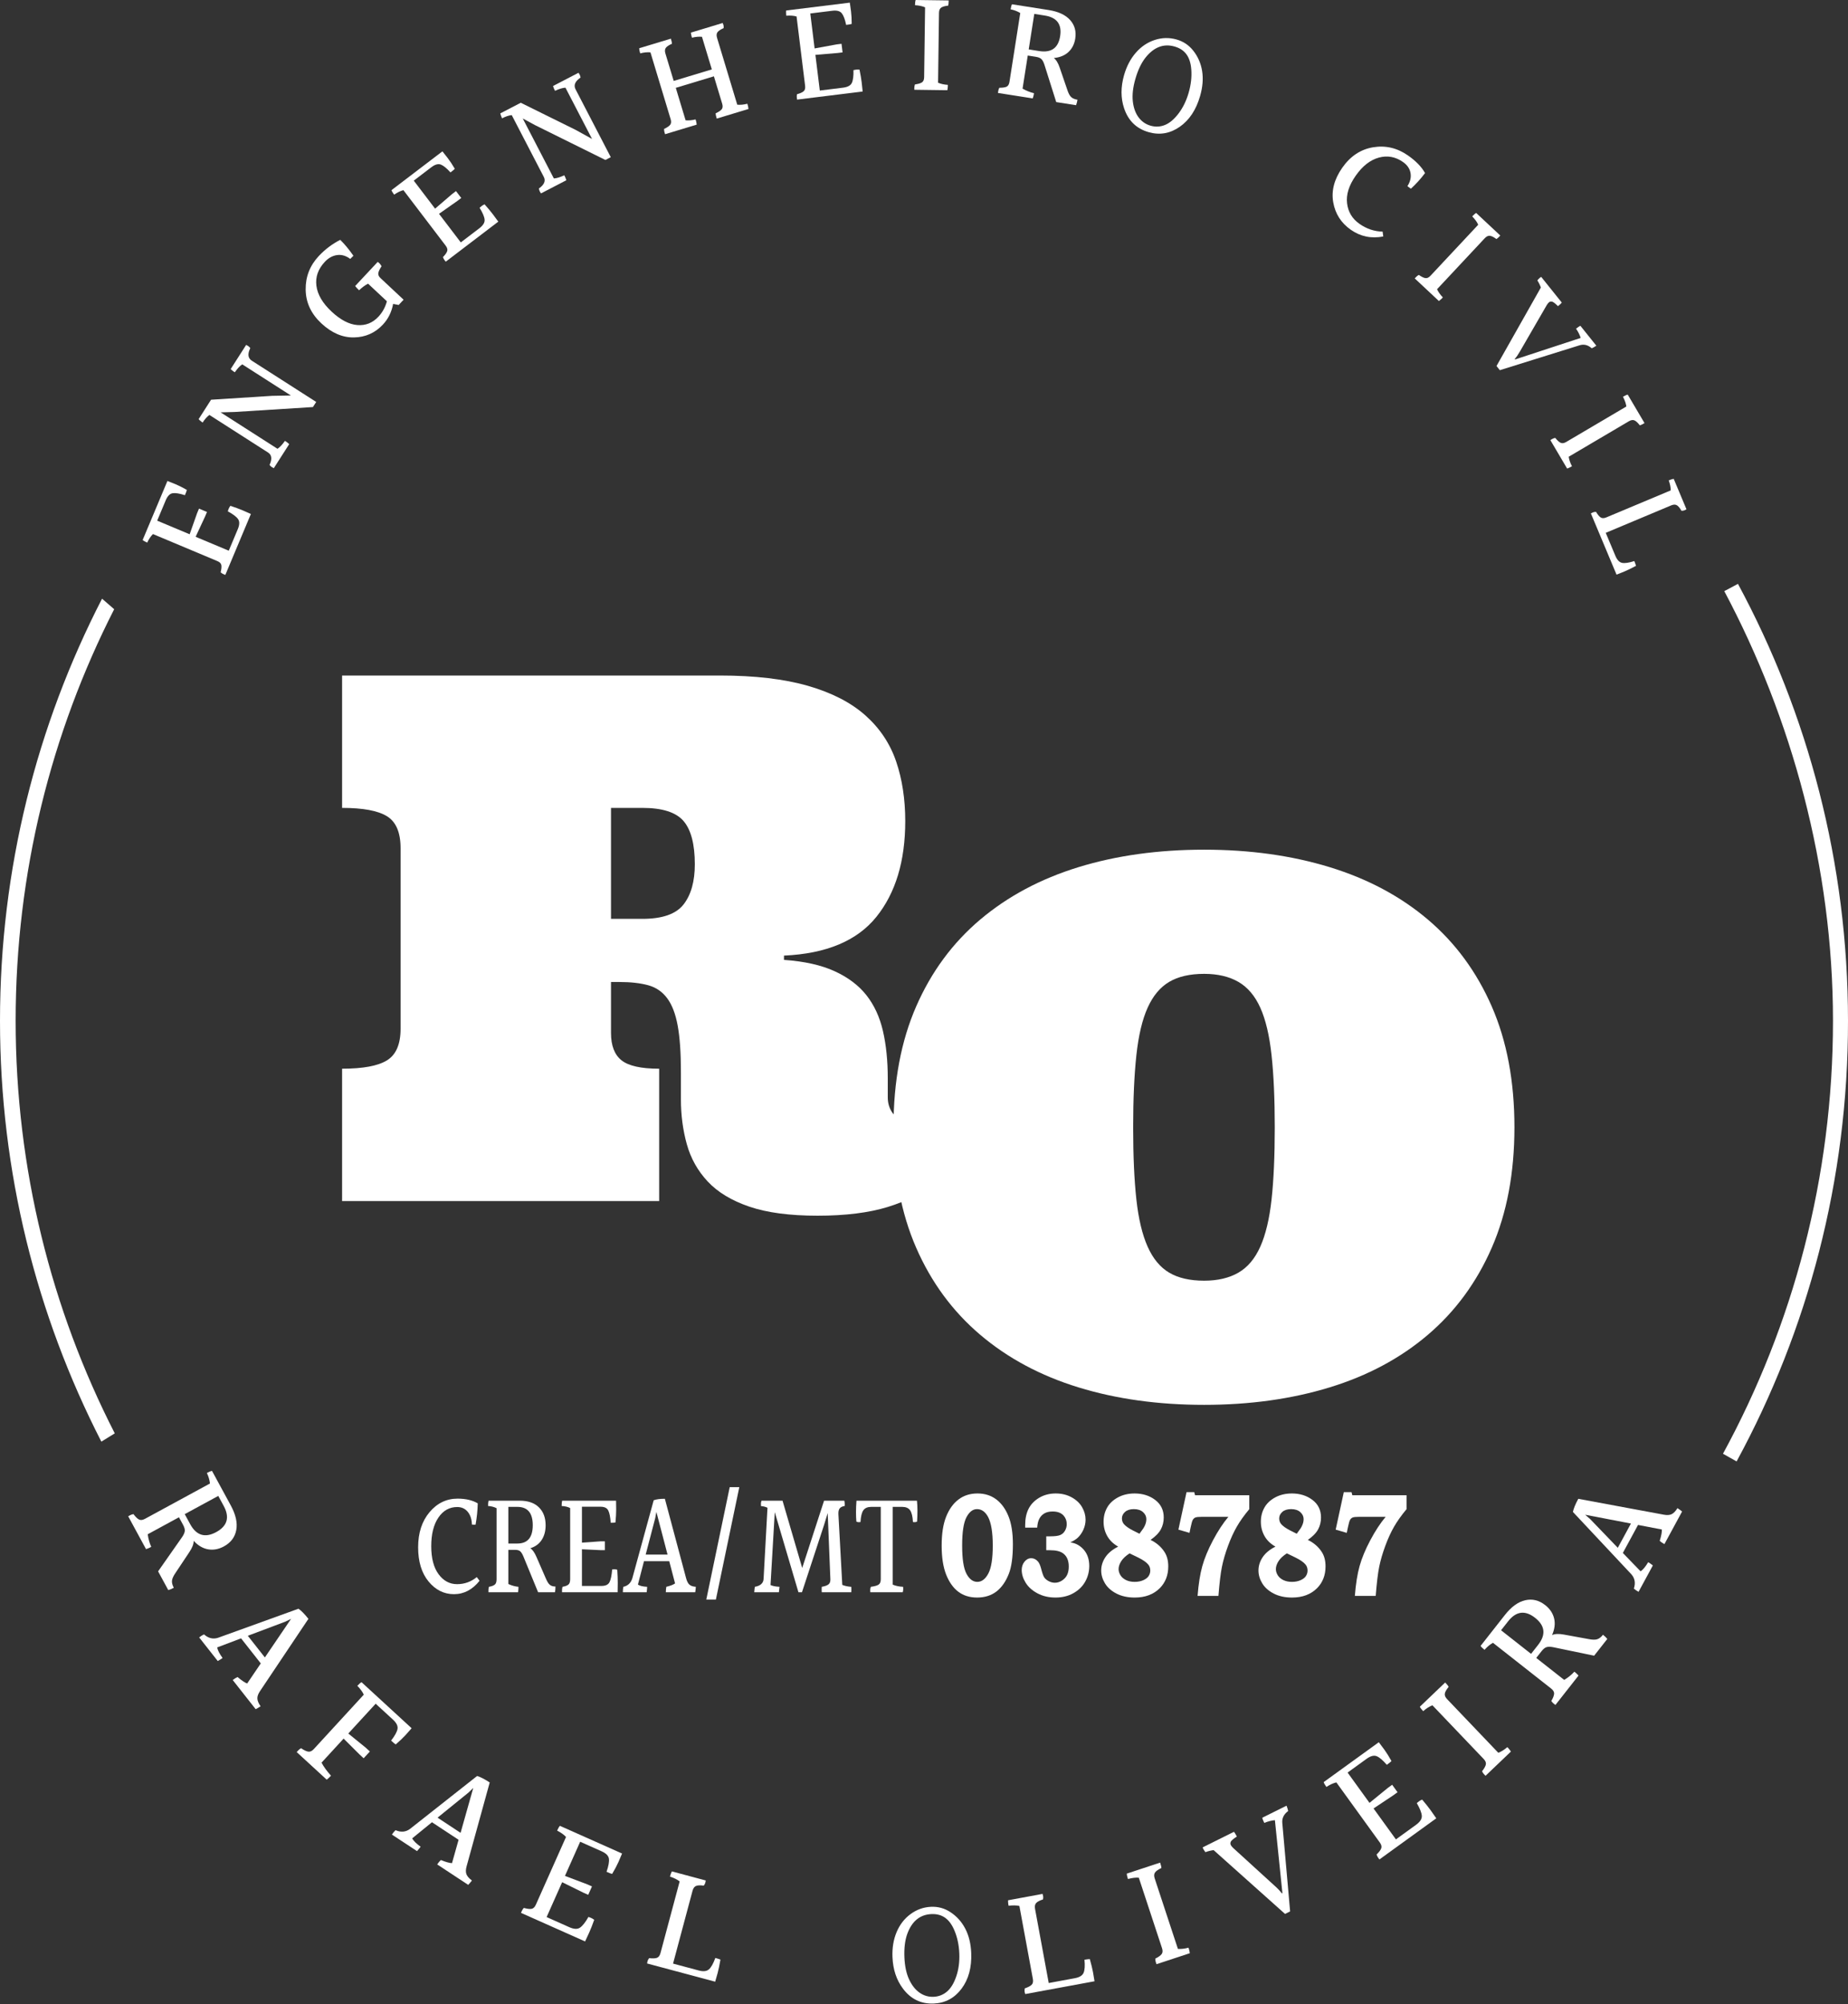 <?xml version="1.0" encoding="UTF-8"?>
<!DOCTYPE svg PUBLIC "-//W3C//DTD SVG 1.1//EN" "http://www.w3.org/Graphics/SVG/1.1/DTD/svg11.dtd">
<!-- Creator: CorelDRAW 2021 (64-Bit) -->
<svg xmlns="http://www.w3.org/2000/svg" xml:space="preserve" width="90.667mm" height="98.289mm" version="1.1" style="shape-rendering:geometricPrecision; text-rendering:geometricPrecision; image-rendering:optimizeQuality; fill-rule:evenodd; clip-rule:evenodd"
viewBox="0 0 8948.95 9701.25"
 xmlns:xlink="http://www.w3.org/1999/xlink"
 xmlns:xodm="http://www.corel.com/coreldraw/odm/2003">
 <rect x="0" y="0" width="8948.95" height="9701.25" fill="#333333" stroke="none"/>
 <defs>
  <style type="text/css">
   <![CDATA[
    .fil0 {fill:white;fill-rule:nonzero}
   ]]>
  </style>
 </defs>
 <g id="Layer_x0020_1">
  <path class="fil0" d="M490.81 6978.45c-313.65,-611.46 -490.81,-1304.09 -490.81,-2037.31 0,-735.82 178.48,-1430.41 494.2,-2043.08l58.71 50.97c-305.02,598.34 -477.16,1275.36 -477.16,1992.11 0,718.55 173.26,1397.51 480,1997.33l-64.94 39.97zm7925.25 -4152.24c339.76,630.26 532.88,1350.58 532.88,2114.93 0.95,771.77 -194.65,1498.55 -539.43,2133.06l-65.95 -37.07c339.53,-623.59 532.68,-1337.76 532.68,-2095.98 0,-743.36 -199.5,-1465.22 -526.4,-2079.65l66.23 -35.29z"/>
  <path class="fil0" d="M1107.8 2665.76l43.79 -104.39c8.83,-21.02 9.2,-37.28 1.13,-48.76 -8.06,-11.47 -24.65,-23.98 -49.77,-37.58 1.03,-3.6 2.51,-7.77 4.48,-12.5 2,-4.74 4.71,-9.4 8.17,-14.02 22.61,7.48 42.18,14.69 58.74,21.63 16.53,6.94 30.07,12.87 40.64,17.81l-123.82 295.08c-2.14,-0.9 -5.38,-2.24 -9.68,-4.06 -4.27,-1.8 -8.64,-4.65 -13.08,-8.52 3.98,-15.51 5.12,-27.28 3.43,-35.32 -1.67,-8.02 -8.09,-14.39 -19.26,-19.08l-311.83 -130.85c-10.21,9.87 -19.51,23.64 -27.93,41.33 -10.3,-4.33 -17.68,-8.45 -22.12,-12.32l120.03 -286.05c9.63,3.54 22.72,8.77 39.25,15.71 16.53,6.94 34.78,16.11 54.75,27.52 -0.39,3.37 -3.48,11.93 -9.25,25.66 -26.24,-8.48 -46.12,-11.64 -59.67,-9.5 -13.53,2.15 -24.61,13.54 -33.26,34.16l-41.37 98.57 157.19 65.96 36.11 -102.29 9.2 -21.92 38.65 16.24 -9.2 21.91 -45.78 98.23 160.44 67.32z"/>
  <path class="fil0" d="M1191.97 1669.56c2.62,1.13 5.77,2.87 9.49,5.25 3.74,2.41 7.27,5.74 10.58,10.09 -13.95,28.67 -11.5,49.05 7.33,61.11l311.84 199.68 -15.83 24.72 -378.64 23.83 -68.4 1.86 275.39 176.33c11.23,-7.19 23.27,-19.96 36.11,-38.28 1.18,0.76 3.34,2.13 6.46,4.15 3.15,2 7.87,5.86 14.17,11.58l-74.6 116.5c-2.61,-1.13 -5.77,-2.86 -9.5,-5.26 -3.71,-2.38 -7.42,-5.86 -11.12,-10.45 13.3,-28.53 10.91,-48.58 -7.14,-60.14l-284.2 -181.97c-11.59,8.62 -22.53,20.96 -32.83,37.04 -9.71,-7.3 -16.14,-12.81 -19.31,-16.51l60.28 -94.13 295.8 -18.83 90.68 -1.7 -235.37 -150.69c-11.23,7.19 -23.27,19.94 -36.09,38.28 -1.19,-0.76 -3.45,-2.21 -6.77,-4.34 -3.35,-2.14 -7.77,-5.79 -13.3,-11.01l74.96 -117.09z"/>
  <path class="fil0" d="M1829.13 1267.64c2,1.24 4.64,3.38 7.87,6.4 3.24,3.02 6.79,7.93 10.64,14.74 -9.1,13.81 -14.33,24.86 -15.7,33.14 -1.36,8.27 2.22,16.4 10.72,24.35l111.77 104.49 -23.87 25.52 -26.88 -5.03c-7.23,39.13 -23.76,72.48 -49.52,100.03 -37.85,40.5 -84.63,61.18 -140.29,62.05 -55.66,0.9 -108.3,-21.88 -157.99,-68.34 -49.67,-46.45 -74.89,-100.79 -75.67,-163.05 -0.78,-62.25 20.31,-116.35 63.25,-162.28 30.23,-32.31 64.94,-58.52 104.14,-78.63 20.44,19.74 41.72,45.4 63.87,76.95 -6.67,7.15 -11.78,12.25 -15.3,15.35 -20.62,-15.47 -41.93,-21.66 -63.91,-18.62 -21.96,3.05 -41.71,13.93 -59.19,32.63 -32.78,35.05 -46.38,73.8 -40.82,116.29 5.55,42.5 29.92,83.96 73.12,124.34 43.21,40.4 84.82,62.23 124.81,65.51 39.98,3.27 74.13,-10.24 102.44,-40.52 19.4,-20.75 33.05,-45.6 40.98,-74.53l-91.34 -85.41c-15.53,8.42 -30.01,19.13 -43.4,32.09 -8.17,-7.62 -14.51,-14.5 -18.99,-20.6l109.27 -116.87z"/>
  <path class="fil0" d="M2231.35 1173.44l90.06 -68.58c18.14,-13.83 26.59,-27.73 25.32,-41.7 -1.26,-13.96 -9.39,-33.07 -24.37,-57.38 2.68,-2.63 6.04,-5.48 10.13,-8.61 4.08,-3.1 8.75,-5.78 14.06,-8.05 15.88,17.76 29.24,33.8 40.1,48.05 10.87,14.28 19.65,26.18 26.34,35.72l-254.59 193.9c-1.4,-1.86 -3.53,-4.64 -6.36,-8.36 -2.8,-3.68 -5.17,-8.34 -7.08,-13.92 11.18,-11.44 18.05,-21.06 20.61,-28.87 2.55,-7.79 0.16,-16.51 -7.18,-26.15l-204.89 -269.02c-13.76,3.44 -28.71,10.74 -44.83,21.85 -6.77,-8.89 -11.12,-16.14 -13.02,-21.71l246.77 -187.95c6.58,7.88 15.32,18.94 26.18,33.2 10.86,14.27 22.09,31.33 33.71,51.17 -2.03,2.72 -8.98,8.61 -20.83,17.64 -18.52,-20.46 -34.16,-33.11 -46.96,-38.01 -12.8,-4.9 -28.08,-0.56 -45.87,12.99l-85.05 64.76 103.29 135.62 82.35 -70.6 18.9 -14.41 25.41 33.36 -18.9 14.39 -88.71 62.28 105.41 138.4z"/>
  <path class="fil0" d="M2801.52 352.27c1.7,2.27 3.56,5.37 5.6,9.28 2.05,3.94 3.42,8.61 4.15,14.01 -26.41,17.88 -34.46,36.77 -24.16,56.62l170.57 328.66 -26.06 13.52 -340.01 -168.32 -60.19 -32.54 150.61 290.25c13.32,-0.62 30.13,-5.69 50.41,-15.15 0.64,1.26 1.82,3.51 3.53,6.82 1.72,3.31 3.89,9 6.5,17.1l-122.78 63.72c-1.71,-2.28 -3.58,-5.37 -5.62,-9.3 -2.03,-3.93 -3.5,-8.8 -4.43,-14.62 25.78,-18.09 33.71,-36.66 23.85,-55.67l-155.43 -299.54c-14.36,1.68 -30,6.91 -46.95,15.71 -4.76,-11.18 -7.57,-19.16 -8.48,-23.94l99.21 -51.48 265.71 131.31 79.42 43.79 -128.74 -248.06c-13.33,0.62 -30.13,5.67 -50.39,15.14 -0.65,-1.24 -1.89,-3.62 -3.7,-7.14 -1.83,-3.51 -3.84,-8.9 -6.03,-16.16l123.41 -64.04z"/>
  <path class="fil0" d="M3472.28 183.07l97.86 323.69c14.1,1.59 30.44,0.05 48.99,-4.57 2.84,9.36 4.67,17.82 5.47,25.35l-153.8 46.51c-3.51,-11.61 -5.34,-20.05 -5.49,-25.35 14.93,-6.97 24.83,-13.6 29.74,-19.96 4.89,-6.35 5.59,-15.31 2.09,-26.92l-40.05 -132.41 -184.57 55.81 47.51 157.16c14.56,1.44 30.66,-0.01 48.31,-4.37 0.39,1.33 1.14,3.78 2.21,7.34 1.09,3.57 2.16,9.57 3.26,18.01l-153.14 46.3c-0.68,-2.25 -1.69,-5.58 -3.04,-10.05 -1.34,-4.45 -1.93,-9.61 -1.77,-15.5 14.49,-6.84 24.29,-13.44 29.39,-19.87 5.11,-6.4 5.93,-15.4 2.42,-27l-97.85 -323.68c-14.11,-1.57 -30.67,0.01 -49.66,4.81 -3.24,-10.7 -4.77,-19 -4.6,-24.89l153.15 -46.31c3.5,11.6 5.26,19.82 5.27,24.69 -14.63,6.35 -24.46,12.86 -29.51,19.48 -5.04,6.64 -5.81,15.75 -2.31,27.34l40.24 133.1 184.57 -55.82 -47.71 -157.83c-14.55,-1.44 -30.65,0.01 -48.3,4.4 -0.41,-1.33 -1.19,-3.9 -2.34,-7.71 -1.14,-3.78 -2.12,-9.45 -2.94,-16.98l153.82 -46.52c1.13,2.09 2.36,5.37 3.7,9.84 1.35,4.45 1.66,9.48 0.92,15.06 -14.64,6.35 -24.47,12.86 -29.52,19.48 -5.04,6.64 -5.82,15.76 -2.32,27.34z"/>
  <path class="fil0" d="M3969.84 438.3l112.35 -13.86c22.64,-2.78 36.92,-10.54 42.88,-23.24 5.94,-12.7 8.57,-33.32 7.88,-61.86 3.63,-0.92 7.99,-1.69 13.09,-2.32 5.08,-0.62 10.47,-0.58 16.2,0.12 4.76,23.33 8.22,43.91 10.43,61.72 2.19,17.79 3.78,32.5 4.74,44.12l-317.6 39.17c-0.3,-2.32 -0.71,-5.79 -1.28,-10.42 -0.57,-4.61 -0.27,-9.8 0.9,-15.59 15.43,-4.23 26.21,-9.1 32.34,-14.55 6.14,-5.43 8.47,-14.18 6.99,-26.2l-41.4 -335.63c-13.64,-3.95 -30.21,-5.18 -49.75,-3.7 -1.36,-11.1 -1.47,-19.54 -0.31,-25.32l307.88 -37.97c1.72,10.12 3.67,24.07 5.87,41.87 2.19,17.8 3.31,38.19 3.33,61.18 -3.13,1.32 -12.09,2.9 -26.88,4.72 -5.68,-26.98 -12.81,-45.81 -21.4,-56.5 -8.6,-10.67 -23.97,-14.63 -46.18,-11.89l-106.08 13.09 20.87 169.18 106.71 -19.48 23.6 -2.91 5.12 41.61 -23.59 2.9 -107.99 9.08 21.29 172.68z"/>
  <path class="fil0" d="M4547.1 62.3l-4.53 338.15c13.44,5.76 29.23,9.22 47.39,10.41 -0.02,1.4 -0.06,3.95 -0.11,7.68 -0.05,3.72 -0.83,9.76 -2.34,18.13l-159.98 -2.14c0.03,-2.33 0.08,-5.82 0.13,-10.49 0.07,-4.64 1.08,-9.75 3.02,-15.32 15.85,-2.11 27.21,-5.46 34.01,-10.03 6.82,-4.55 10.32,-12.9 10.48,-25.01l4.53 -338.14c-12.98,-5.76 -29.24,-9.23 -48.78,-10.41 0.15,-11.18 1.2,-19.56 3.13,-25.13l159.97 2.14c-0.16,12.12 -0.95,20.48 -2.42,25.14 -15.86,1.64 -27.2,4.87 -34.02,9.66 -6.82,4.81 -10.31,13.27 -10.48,25.36z"/>
  <path class="fil0" d="M4981.54 239.18l51.08 8.01c58.45,9.16 92.15,-14.9 101.14,-72.2 8.98,-57.29 -15.74,-90.52 -74.18,-99.68l-51.07 -8.02 -26.97 171.89zm236.19 243.55c-1.59,10.12 -3.91,18.96 -6.98,26.49l-95.94 -15.05 -57.22 -180.83c-3.79,-11.9 -8.41,-20.78 -13.85,-26.57 -5.48,-5.8 -14.85,-9.76 -28.21,-11.84l-38.65 -6.07 -25.13 160.14c18.17,10.38 36.58,17.76 55.24,22.1 -0.23,1.37 -0.62,3.9 -1.18,7.59 -0.58,3.67 -2.21,9.54 -4.9,17.63l-168.43 -26.42c0.37,-2.3 0.92,-5.75 1.63,-10.37 0.73,-4.57 2.45,-9.5 5.15,-14.74 16.01,0.16 27.71,-1.54 35.11,-5.11 7.38,-3.54 12.02,-11.3 13.91,-23.26l52.29 -333.38c-13.33,-8.23 -28.89,-14.19 -46.71,-17.93 1.73,-11.03 3.97,-19.19 6.67,-24.43l177.4 27.82c46.93,7.36 81.55,23.4 103.82,48.12 22.3,24.73 30.67,54.79 25.1,90.22 -4.18,26.68 -15.12,48.3 -32.8,64.87 -17.69,16.56 -41.38,26.28 -71.05,29.18 11.42,8.37 20.98,24.03 28.69,46.92l36.41 106.14c5.37,16.86 11.53,28.68 18.49,35.43 6.97,6.75 17.34,11.2 31.13,13.36z"/>
  <path class="fil0" d="M6698.48 1144.69c-57.91,11.19 -110.31,0.36 -157.23,-32.51 -46.91,-32.89 -75.28,-77.22 -85.1,-133.03 -9.82,-55.77 4.86,-111.61 44.01,-167.51 39.16,-55.88 88.98,-88.81 149.41,-98.78 60.44,-9.96 116.79,3.36 169.06,39.97 38.14,26.73 65.53,55.03 82.15,84.87 -20.01,26.93 -42.82,52.17 -68.43,75.74 -10.31,-7.22 -15.9,-11.41 -16.76,-12.58 13.66,-21.14 18.64,-42.26 14.94,-63.35 -3.72,-21.08 -15.88,-38.83 -36.47,-53.26 -36.63,-25.65 -75.74,-32.74 -117.36,-21.24 -41.63,11.5 -78.86,40.7 -111.74,87.63 -32.89,46.93 -46.8,91.35 -41.75,133.28 5.01,41.92 24.99,75.09 59.89,99.56 34.91,24.45 72.32,37.01 112.22,37.69l3.15 23.51z"/>
  <path class="fil0" d="M7190.02 1153.08l-231.07 246.93c6.05,13.3 15.38,26.49 28.01,39.59 -0.96,1.04 -2.7,2.9 -5.24,5.61 -2.56,2.72 -7.21,6.67 -13.96,11.84l-116.82 -109.33c1.59,-1.7 3.98,-4.25 7.17,-7.66 3.17,-3.39 7.35,-6.49 12.54,-9.3 13.16,9.12 23.81,14.27 31.92,15.5 8.1,1.22 16.32,-2.6 24.57,-11.44l231.08 -246.91c-5.7,-12.99 -15.4,-26.51 -29.05,-40.56 7.65,-8.15 14.06,-13.64 19.25,-16.45l116.82 109.31c-8.29,8.85 -14.52,14.5 -18.73,16.96 -12.82,-9.48 -23.38,-14.73 -31.65,-15.77 -8.27,-1.04 -16.56,2.86 -24.82,11.69z"/>
  <path class="fil0" d="M7444.57 1357.18c5.32,-6.04 9.42,-10.25 12.32,-12.57 2.91,-2.32 5.06,-3.75 6.46,-4.25l99.63 124.3c-3.14,4.3 -9.26,10.08 -18.34,17.36 -14.35,-14.16 -24.29,-21.56 -29.86,-22.18 -5.56,-0.62 -10.08,0.46 -13.51,3.23 -3.46,2.76 -7.01,7.1 -10.64,12.99l-129.54 223.81c-8.65,15.28 -17.32,27.91 -26.04,37.87l1.74 2.18 317.64 -104.14c-4.38,-14.39 -11.85,-29.3 -22.41,-44.71 9.08,-7.28 16.06,-12 20.94,-14.11l77.33 96.5c-8.93,5.98 -16.36,10.14 -22.26,12.47 -18.41,-16.27 -38.09,-21.09 -59.02,-14.46l-386.05 120.48 -16.17 -20.16 214.83 -379.93c-4.01,-11.71 -9.7,-23.25 -17.07,-34.67z"/>
  <path class="fil0" d="M7887.76 2039.21l-291.32 171.74c2.06,14.48 7.29,29.76 15.71,45.9 -1.21,0.71 -3.41,2.01 -6.61,3.9 -3.22,1.9 -8.78,4.36 -16.72,7.41l-81.26 -137.82c1.99,-1.19 5.02,-2.96 9.04,-5.34 4,-2.36 8.88,-4.16 14.65,-5.38 10.04,12.47 18.8,20.42 26.25,23.86 7.42,3.46 16.36,2.11 26.81,-4.04l291.31 -171.73c-1.82,-14.07 -7.28,-29.78 -16.43,-47.11 9.64,-5.67 17.34,-9.13 23.11,-10.35l81.26 137.82c-10.44,6.15 -18.02,9.82 -22.75,10.98 -9.63,-12.69 -18.28,-20.72 -25.93,-24.04 -7.64,-3.35 -16.69,-1.93 -27.11,4.21z"/>
  <path class="fil0" d="M7775.83 2579.22l46.73 111.48c8.46,20.18 19.4,31.51 32.82,33.96 13.38,2.46 33,-0.46 58.83,-8.76 3.42,8.17 6.15,15.88 8.15,23.11 -21.86,11.7 -40.52,20.78 -55.99,27.27 -15.47,6.48 -28.22,11.58 -38.3,15.29l-124.24 -296.4c1.97,-1.33 5.1,-2.9 9.41,-4.7 4.28,-1.8 9.47,-2.71 15.52,-2.72 8.26,13.7 15.86,22.77 22.78,27.2 6.88,4.42 15.94,4.29 27.09,-0.38l311.88 -130.74c0.12,-14.18 -3.09,-30.26 -9.61,-48.23 1.27,-0.54 3.75,-1.59 7.39,-3.11 3.66,-1.53 9.2,-3.11 16.62,-4.71l61.85 147.57c-1.97,1.33 -5.1,2.89 -9.4,4.69 -4.3,1.82 -9.25,2.65 -14.89,2.46 -7.64,-13.45 -15.04,-22.35 -22.16,-26.68 -7.13,-4.33 -16.29,-4.18 -27.43,0.5l-317.04 132.9z"/>
  <path class="fil0" d="M894.62 7329.41l26.21 48.25c30,55.18 72.05,68.08 126.17,38.68 54.11,-29.4 66.18,-71.72 36.17,-126.91l-26.21 -48.25 -162.35 88.22zm-52.93 356.42c-9.57,5.19 -18.52,8.93 -26.85,11.21l-49.24 -90.65 115.57 -164.97c7.6,-10.88 12.09,-20.49 13.46,-28.83 1.37,-8.36 -1.36,-18.84 -8.2,-31.45l-19.84 -36.52 -151.28 82.2c2.96,22.04 8.65,42.33 17.03,60.85 -1.31,0.71 -3.7,2 -7.18,3.9 -3.46,1.89 -9.49,4.3 -18.02,7.25l-86.43 -159.08c2.17,-1.18 5.43,-2.96 9.79,-5.32 4.34,-2.36 9.58,-4.09 15.74,-5.18 10.21,13.6 19.19,22.36 26.97,26.29 7.77,3.94 17.31,2.84 28.61,-3.3l314.91 -171.11c-1.67,-16.54 -6.67,-33.53 -15.01,-50.96 10.43,-5.67 18.72,-9.05 24.88,-10.14l91.05 167.54c24.09,44.36 32.91,83.89 26.46,118.66 -6.46,34.73 -26.41,61.2 -59.9,79.4 -25.2,13.7 -50.49,18.43 -75.87,14.21 -25.38,-4.23 -48.87,-17.93 -70.46,-41.1 0.29,15.02 -6.72,33.21 -21.03,54.5l-66.03 99.2c-10.76,15.43 -16.75,28.25 -17.95,38.47 -1.19,10.23 1.75,21.84 8.83,34.89z"/>
  <path class="fil0" d="M1200.04 7918.21l82.62 104.93 126.82 -186.77 -28.04 13.58 -181.4 68.26zm-73.04 214.31c8.17,-6.44 15.97,-11.31 23.41,-14.66 19.19,16.37 34.67,26.83 46.47,31.42l65.99 -97.31 -95.49 -121.26 -115.66 43.86c2.29,13.29 11.01,30.36 26.15,51.18 -5.06,3.99 -12.86,8.86 -23.4,14.67l-89.99 -114.26c8.16,-6.44 15.96,-11.31 23.4,-14.67 21.03,18.72 43.62,24.21 67.79,16.52l389.77 -140.72c13.99,9.75 30.01,26.09 48.07,49.03l-234.44 349.91c-9,13.39 -13.25,25.4 -12.73,36.01 0.49,10.62 5.7,23.05 15.63,37.28 -9.93,6.55 -17.89,11.25 -23.86,14.06l-111.11 -141.07z"/>
  <path class="fil0" d="M1993.29 8365.78c-7.01,8.35 -16.95,19.54 -29.83,33.57 -12.89,14.03 -28.62,28.96 -47.21,44.79 -3.22,-1.61 -10.65,-7.77 -22.33,-18.49 17.93,-23.17 28.26,-41.9 30.99,-56.19 2.71,-14.29 -4.68,-29.48 -22.16,-45.54l-83.6 -76.81 -132.54 144.25 84.84 68.88 19.67 18.08 -30.13 32.79 -19.67 -18.08 -77.3 -77.08 -106.94 116.39c9.93,19.19 25.17,40.24 45.75,63.19 -7.36,8 -14.27,14.43 -20.72,19.26l-145.35 -133.55c1.99,-2.18 4.68,-5.1 8.01,-8.74 3.37,-3.64 7.76,-6.98 13.24,-10.02 14.43,9.9 26.13,15.45 35.1,16.63 8.98,1.2 17.84,-2.94 26.53,-12.42l242 -263.36c-6.19,-13.75 -16.6,-28.01 -31.22,-42.8 8.02,-8.74 14.78,-14.64 20.26,-17.66l242.6 222.9z"/>
  <path class="fil0" d="M2118.83 8798.67l111.53 73.47 61.36 -217.26 -22.31 21.73 -150.59 122.05zm-1.64 226.4c5.7,-8.69 11.58,-15.77 17.58,-21.3 23.37,9.49 41.38,14.52 54.01,15.14l31.89 -113.18 -128.88 -84.9 -95.9 78.14c6.37,11.88 20.04,25.32 40.96,40.3 -3.53,5.38 -9.4,12.48 -17.57,21.3l-121.44 -80.01c5.7,-8.68 11.56,-15.77 17.56,-21.3 25.87,11.11 49.03,9.2 69.54,-5.73l325.41 -256.57c16.34,4.86 36.72,15.3 61.1,31.36l-112 406.05c-4.3,15.55 -4.55,28.27 -0.71,38.18 3.83,9.93 12.68,20.07 26.62,30.43 -7.36,9.37 -13.44,16.34 -18.22,20.89l-149.95 -98.78z"/>
  <path class="fil0" d="M2646.99 9279.86l109.79 48.93c22.14,9.86 39.4,10.65 51.76,2.34 12.37,-8.28 26.04,-25.62 41.04,-51.98 3.82,1.17 8.2,2.85 13.18,5.06 4.98,2.22 9.87,5.2 14.68,8.97 -8.46,23.86 -16.55,44.48 -24.31,61.88 -7.75,17.39 -14.37,31.63 -19.87,42.73l-310.4 -138.32c1.01,-2.26 2.52,-5.65 4.54,-10.18 2,-4.51 5.12,-9.07 9.34,-13.69 16.37,4.6 28.83,6.08 37.41,4.48 8.55,-1.62 15.46,-8.28 20.7,-20.03l146.19 -328.05c-10.25,-11.05 -24.65,-21.27 -43.22,-30.63 4.83,-10.84 9.36,-18.58 13.59,-23.18l300.94 134.1c-4,10.15 -9.85,23.91 -17.61,41.3 -7.76,17.41 -17.92,36.57 -30.49,57.49 -3.57,-0.5 -12.58,-3.98 -27.04,-10.41 9.62,-27.68 13.44,-48.72 11.49,-63.14 -1.98,-14.4 -13.83,-26.45 -35.5,-36.11l-103.7 -46.2 -73.69 165.37 107.77 40.72 23.04 10.26 -18.13 40.67 -23.02 -10.26 -103.26 -50.89 -75.2 168.78z"/>
  <path class="fil0" d="M3259.28 9505.1l124.01 33.18c22.45,6.02 39.07,4.19 49.85,-5.47 10.79,-9.67 21.08,-28.03 30.87,-55.11 9.08,2.44 17.31,5.14 24.71,8.14 -4.4,25.97 -8.88,47.55 -13.49,64.76 -4.6,17.19 -8.62,31.24 -12.03,42.1l-329.74 -88.25c0.18,-2.51 0.89,-6.16 2.17,-10.94 1.27,-4.79 3.89,-9.7 7.8,-14.81 16.88,1.95 29.43,1.48 37.64,-1.44 8.2,-2.93 13.98,-10.61 17.29,-23.04l92.85 -346.93c-11.84,-9.32 -27.44,-17.08 -46.77,-23.27 0.38,-1.41 1.13,-4.18 2.21,-8.23 1.09,-4.06 3.37,-9.73 6.86,-17l164.14 43.93c-0.17,2.51 -0.89,6.16 -2.17,10.95 -1.28,4.78 -3.81,9.48 -7.6,14.08 -16.29,-2.3 -28.56,-1.87 -36.83,1.29 -8.27,3.16 -14.07,10.96 -17.4,23.38l-94.38 352.67z"/>
  <path class="fil0" d="M5078.44 9599.12l126.24 -23.3c22.85,-4.22 37.09,-13 42.67,-26.36 5.59,-13.36 6.99,-34.37 4.21,-63.03 9.24,-1.71 17.85,-2.79 25.81,-3.25 7.19,25.34 12.4,46.74 15.63,64.26 3.23,17.5 5.64,31.91 7.22,43.18l-335.67 61.95c-0.93,-2.34 -1.85,-5.94 -2.74,-10.82 -0.9,-4.87 -0.66,-10.43 0.68,-16.71 16.09,-5.48 27.21,-11.31 33.37,-17.48 6.15,-6.18 8.06,-15.58 5.74,-28.24l-65.2 -353.16c-14.7,-3.34 -32.12,-3.64 -52.23,-0.93 -0.27,-1.44 -0.78,-4.25 -1.55,-8.39 -0.76,-4.13 -1.14,-10.24 -1.11,-18.28l167.09 -30.85c0.95,2.34 1.86,5.95 2.75,10.82 0.9,4.88 0.63,10.2 -0.82,15.99 -15.68,4.92 -26.59,10.58 -32.68,17 -6.12,6.41 -8.02,15.94 -5.69,28.58l66.27 359.01z"/>
  <path class="fil0" d="M5591.65 9092.86l112.39 341.09c15.5,1.14 32.54,-0.82 51.18,-5.92 0.46,1.41 1.32,3.99 2.56,7.74 1.23,3.76 2.55,10.1 3.92,19.04l-161.37 53.17c-0.78,-2.36 -1.94,-5.87 -3.49,-10.59 -1.55,-4.69 -2.31,-10.17 -2.3,-16.41 15.21,-7.61 25.43,-14.88 30.71,-21.83 5.24,-6.94 5.88,-16.53 1.85,-28.75l-112.39 -341.1c-15.01,-1.29 -32.54,0.83 -52.58,6.4 -3.72,-11.27 -5.57,-20.05 -5.54,-26.3l161.38 -53.18c4.03,12.23 6.1,20.91 6.25,26.07 -15.34,7.15 -25.62,14.32 -30.79,21.49 -5.19,7.19 -5.78,16.88 -1.76,29.11z"/>
  <path class="fil0" d="M5837.19 8965.7c-5.06,-6.88 -8.48,-12.08 -10.25,-15.62 -1.76,-3.54 -2.74,-6.09 -2.97,-7.64l151.51 -75.31c3.75,4.21 8.38,11.87 13.88,22.93 -17.93,11.69 -27.86,20.34 -29.76,25.99 -1.89,5.65 -1.8,10.56 0.31,14.77 2.09,4.19 5.79,8.85 11.07,13.96l202.98 185.01c13.92,12.42 25.08,24.29 33.43,35.59l2.66 -1.34 -36.33 -353.15c-15.92,1.26 -33.07,5.67 -51.46,13.14 -5.5,-11.06 -8.78,-19.37 -9.89,-24.91l117.62 -58.46c4.18,10.63 6.8,19.27 7.9,25.91 -21.05,15.44 -30.5,34.77 -28.36,58.02l37.81 427.83 -24.59 12.23 -345.72 -308.78c-13.06,1.52 -26.33,4.81 -39.85,9.86z"/>
  <path class="fil0" d="M6759.7 8903.83l97.41 -70.45c19.63,-14.19 28.97,-28.73 27.99,-43.6 -0.98,-14.85 -9.12,-35.38 -24.4,-61.56 2.94,-2.72 6.58,-5.69 11.01,-8.87 4.41,-3.2 9.45,-5.92 15.13,-8.2 16.38,19.28 30.15,36.65 41.33,52.07 11.15,15.44 20.15,28.31 27,38.61l-275.37 199.16c-1.44,-1.99 -3.62,-5 -6.53,-9.02 -2.89,-4.01 -5.27,-8.99 -7.17,-14.95 12.19,-11.86 19.74,-21.9 22.64,-30.1 2.91,-8.22 0.59,-17.54 -6.94,-27.97l-210.47 -291c-14.7,3.31 -30.76,10.64 -48.18,22.02 -6.95,-9.62 -11.38,-17.42 -13.25,-23.38l266.97 -193.08c6.78,8.54 15.73,20.52 26.91,35.94 11.15,15.44 22.64,33.86 34.43,55.22 -2.22,2.82 -9.74,8.89 -22.57,18.17 -19.11,-22.21 -35.39,-36.07 -48.85,-41.6 -13.47,-5.52 -29.83,-1.32 -49.06,12.59l-91.98 66.53 106.1 146.7 89.28 -72.81 20.43 -14.79 26.1 36.08 -20.44 14.78 -95.8 63.81 108.27 149.71z"/>
  <path class="fil0" d="M7007.56 8224.9l248.03 259.74c14.46,-5.61 29.03,-14.73 43.66,-27.32 1.02,1.08 2.91,3.04 5.64,5.9 2.73,2.85 6.63,8.01 11.71,15.49l-122.88 117.35c-1.71,-1.78 -4.28,-4.48 -7.7,-8.06 -3.41,-3.56 -6.45,-8.17 -9.12,-13.84 10.46,-13.39 16.56,-24.37 18.34,-32.91 1.78,-8.54 -1.79,-17.44 -10.67,-26.75l-248.02 -259.74c-14.12,5.27 -29.04,14.73 -44.74,28.35 -8.19,-8.58 -13.64,-15.71 -16.3,-21.37l122.88 -117.36c8.88,9.31 14.5,16.28 16.86,20.86 -10.8,13.05 -17,23.93 -18.61,32.65 -1.6,8.71 2.04,17.71 10.93,27.01z"/>
  <path class="fil0" d="M7414.19 8005.74l33.94 -43.18c38.83,-49.37 34.03,-93.1 -14.38,-131.17 -48.41,-38.06 -92.04,-32.4 -130.88,16.99l-33.93 43.16 145.25 114.21zm348.28 -92.42c8.57,6.73 15.54,13.46 20.92,20.2l-63.75 81.1 -197.23 -40.87c-13.01,-2.66 -23.62,-2.98 -31.82,-0.95 -8.21,2.05 -16.76,8.7 -25.63,19.99l-25.68 32.67 135.34 106.39c19.07,-11.43 35.45,-24.69 49.15,-39.7 1.16,0.92 3.31,2.6 6.42,5.04 3.1,2.45 7.72,7.01 13.8,13.68l-111.9 142.32c-1.94,-1.52 -4.87,-3.82 -8.76,-6.89 -3.88,-3.05 -7.54,-7.19 -11,-12.4 8.46,-14.77 12.96,-26.47 13.49,-35.17 0.53,-8.7 -4.23,-17.04 -14.35,-24.98l-281.74 -221.5c-14.54,8.07 -28.16,19.38 -40.87,33.95 -9.33,-7.33 -15.71,-13.63 -19.15,-18.85l117.85 -149.91c31.19,-39.68 64.03,-63.42 98.5,-71.24 34.46,-7.83 66.65,0.04 96.61,23.58 22.56,17.74 36.91,39.09 43.07,64.06 6.16,24.98 2.87,51.99 -9.86,80.98 13.7,-6.22 33.16,-6.96 58.39,-2.24l117.22 21.39c18.44,3.78 32.58,4.2 42.44,1.25 9.87,-2.94 19.37,-10.25 28.54,-21.91z"/>
  <path class="fil0" d="M7834.19 7492.32l63.67 -117.41 -221.71 -42.56 23.57 20.37 134.47 139.6zm225.72 -17.73c-9.14,-4.95 -16.71,-10.19 -22.72,-15.68 7.44,-24.1 10.92,-42.46 10.45,-55.11l-115.47 -22.1 -73.58 135.67 86.04 88.86c11.3,-7.36 23.53,-22.12 36.67,-44.26 5.66,3.07 13.22,8.3 22.72,15.68l-69.34 127.85c-9.13,-4.94 -16.69,-10.18 -22.72,-15.69 8.87,-26.71 4.97,-49.64 -11.66,-68.78l-283.45 -302.28c3.43,-16.7 12.09,-37.89 26.01,-63.55l414.14 76.87c15.84,2.97 28.54,2.11 38.1,-2.56 9.57,-4.66 18.92,-14.35 28.05,-29.12 9.95,6.53 17.42,11.99 22.37,16.35l-85.6 157.85z"/>
  <path class="fil0" d="M1656.59 5813.99l0 -640.76c101.32,0 173.84,-13.51 217.61,-40.59 43.74,-27.05 65.62,-78 65.62,-152.85l0 -873.9c0,-76 -21.87,-127.52 -65.62,-154.58 -43.76,-27.06 -116.29,-40.6 -217.61,-40.6l0 -640.75 1828.98 0c169.24,0 311.75,16.69 427.45,50.08 115.72,33.4 208.4,81.17 278.06,143.35 69.65,62.19 119.17,136.45 148.54,222.8 29.36,86.35 44.03,182.49 44.03,288.42 0,193.44 -46.63,348.01 -139.88,463.73 -93.27,115.71 -242.38,178.18 -447.33,187.39l0 20.73c99.03,6.91 181.07,25.32 246.12,55.25 65.05,29.94 116.29,68.79 153.71,116.59 37.43,47.79 63.91,105.34 79.44,172.7 15.55,67.35 23.31,143.64 23.31,228.85l0 91.54c0,28.78 7.48,53.81 22.45,75.12 14.96,21.3 37.99,31.96 69.09,31.96 33.39,0 57,-10.66 70.81,-31.96 13.81,-21.31 20.73,-46.34 20.73,-75.12l0 -438.67 198.61 0 0 438.67c0,82.89 -12.38,159.18 -37.13,228.83 -24.75,69.66 -65.34,130.4 -121.75,182.21 -56.42,51.81 -130.69,91.83 -222.81,120.04 -92.12,28.21 -205.53,42.31 -340.23,42.31 -134.72,0 -244.97,-14.68 -330.74,-44.03 -85.78,-29.37 -152.85,-69.96 -201.21,-121.77 -48.35,-51.81 -82.03,-111.99 -101.03,-180.48 -19,-68.5 -28.49,-140.76 -28.49,-216.75l0 -132.99c0,-92.11 -5.18,-166.66 -15.55,-223.66 -10.37,-56.99 -27.35,-101.33 -50.95,-132.99 -23.61,-31.65 -54.41,-52.67 -92.41,-63.04 -37.98,-10.35 -84.05,-15.55 -138.16,-15.55l-41.44 0 0 246.98c0,61.02 16.97,105.07 50.95,132.12 33.96,27.07 94.69,40.59 182.2,40.59l0 640.76 -1535.37 0zm1302.22 -1366.13l151.97 0c96.72,0 163.22,-23.31 199.49,-69.95 36.26,-46.63 54.39,-111.4 54.39,-194.29 0,-96.73 -18.13,-166.37 -54.39,-208.98 -36.27,-42.6 -102.78,-63.91 -199.49,-63.91l-151.97 0 0 537.13z"/>
  <path class="fil0" d="M4326.77 5456.73c0,-222.23 36.56,-417.1 109.68,-584.62 73.11,-167.54 176.45,-307.72 310.02,-420.56 133.56,-112.83 292.17,-197.45 475.82,-253.88 183.64,-56.42 386.57,-84.63 608.79,-84.63 221.07,0 423.72,28.21 607.95,84.63 184.21,56.43 342.81,141.05 475.79,253.88 132.99,112.84 236.03,253.03 309.15,420.56 73.12,167.52 109.67,362.39 109.67,584.62 0,221.06 -36.55,415.35 -109.67,582.89 -73.12,167.53 -176.16,308.01 -309.15,421.4 -132.98,113.42 -291.58,198.33 -475.79,254.75 -184.23,56.41 -386.88,84.63 -607.95,84.63 -222.22,0 -425.14,-28.22 -608.79,-84.63 -183.64,-56.42 -342.26,-141.33 -475.82,-254.75 -133.57,-113.4 -236.91,-253.88 -310.02,-421.4 -73.12,-167.54 -109.68,-361.83 -109.68,-582.89zm1160.6 0c0,139.32 5.18,255.88 15.56,349.72 10.35,93.85 28.49,169.84 54.4,227.99 25.89,58.15 60.73,100.18 104.47,126.08 43.76,25.9 100.18,38.86 169.26,38.86 65.63,0 120.89,-12.96 165.81,-38.86 44.89,-25.9 80.3,-67.93 106.21,-126.08 25.91,-58.14 44.04,-134.13 54.4,-227.99 10.36,-93.84 15.55,-210.4 15.55,-349.72 0,-137.02 -5.18,-253.31 -15.55,-348.88 -10.36,-95.56 -28.49,-172.13 -54.4,-229.7 -25.91,-57.57 -61.32,-99.31 -106.21,-125.23 -44.92,-25.89 -100.18,-38.86 -165.81,-38.86 -69.08,0 -125.5,12.97 -169.26,38.86 -43.74,25.92 -78.59,67.66 -104.47,125.23 -25.91,57.56 -44.05,134.13 -54.4,229.7 -10.37,95.57 -15.56,211.86 -15.56,348.88z"/>
  <path class="fil0" d="M2322.31 7651.96c-34.49,43.23 -75.85,64.87 -124.04,64.87 -48.22,0 -89.18,-20.46 -122.91,-61.3 -33.71,-40.85 -50.55,-96.07 -50.55,-165.67 0,-69.6 18.42,-126.25 55.25,-169.97 36.85,-43.69 82.13,-65.53 135.85,-65.53 39.17,0 71.73,7.62 97.59,22.81 -0.78,34.19 -4.29,68.63 -10.57,103.3 -10.6,0 -16.47,-0.23 -17.64,-0.69 -0.78,-25.65 -7.56,-46.21 -20.29,-61.64 -12.72,-15.43 -29.7,-23.16 -50.87,-23.16 -37.61,0 -68,16.98 -91.11,50.93 -23.14,33.98 -34.7,80.17 -34.7,138.61 0,58.43 11.84,103.68 35.57,135.73 23.71,32.09 53.51,48.12 89.37,48.12 35.86,0 67.72,-11.41 95.55,-34.22l13.5 17.82z"/>
  <path class="fil0" d="M2461.69 7471.7l43.5 0c49.8,0 74.7,-29.59 74.7,-88.74 0,-59.11 -24.89,-88.7 -74.7,-88.7l-43.5 0 0 177.44zm228.16 208.06c0,10.46 -0.81,19.71 -2.37,27.78l-81.73 0 -71.14 -173.17c-4.71,-11.37 -9.69,-19.58 -14.97,-24.59 -5.31,-4.96 -13.63,-7.47 -25.01,-7.47l-32.93 0 0 165.32c16.45,7.61 32.74,12.12 48.81,13.56 0,1.4 0,4.02 0,7.81 0,3.82 -0.59,10 -1.78,18.54l-143.46 0c0,-2.36 0,-5.95 0,-10.69 0,-4.74 0.78,-9.97 2.35,-15.65 13.32,-2.39 22.83,-5.95 28.51,-10.72 5.7,-4.74 8.54,-13.3 8.54,-25.62l0 -344.2c-12.16,-6.18 -25.86,-9.74 -41.18,-10.69 0,-11.4 0.78,-19.93 2.35,-25.65l151.14 0c39.98,0 70.85,10.69 92.61,32.06 21.76,21.41 32.61,50.36 32.61,86.93 0,27.58 -6.26,51.08 -18.81,70.55 -12.54,19.48 -30.96,33.04 -55.26,40.63 10.57,6.66 20.58,20.91 29.99,42.75l44.09 101.2c6.66,16.15 13.32,27.09 20.01,32.78 6.66,5.71 15.86,8.56 27.65,8.56z"/>
  <path class="fil0" d="M2818.04 7676.92l95.24 0c19.23,0 31.98,-6.06 38.24,-18.18 6.26,-12.1 10.57,-32.66 12.92,-61.65 3.16,-0.46 6.88,-0.69 11.19,-0.69 4.31,0 8.81,0.69 13.51,2.12 1.56,24.22 2.37,45.48 2.37,63.78 0,18.3 -0.19,33.38 -0.59,45.24l-269.31 0c0,-2.36 0,-5.95 0,-10.69 0,-4.74 0.78,-9.97 2.35,-15.65 13.31,-2.39 22.82,-5.95 28.51,-10.72 5.69,-4.74 8.53,-13.3 8.53,-25.62l0 -344.92c-10.98,-5.71 -24.69,-9.02 -41.17,-9.97 0,-11.4 0.78,-19.93 2.35,-25.65l261.07 0c0.4,10.46 0.59,24.82 0.59,43.12 0,18.3 -1.18,39.07 -3.53,62.34 -2.72,0.98 -10.38,1.43 -22.92,1.43 -1.96,-28.03 -5.97,-48 -12.04,-59.86 -6.09,-11.86 -18.54,-17.82 -37.36,-17.82l-89.96 0 0 173.88 91.14 -6.41 19.99 0 0 42.75 -19.99 0 -91.14 -4.28 0 177.44z"/>
  <path class="fil0" d="M3126.74 7525.13l105.84 0 -54.09 -206.65 -5.31 29.21 -46.44 177.44zm97.62 182.42c0,-9.97 0.78,-18.76 2.35,-26.34 19.6,-4.77 33.71,-10.23 42.33,-16.4l-28.21 -107.61 -122.34 0 -29.36 113.33c9.39,6.18 24.29,9.71 44.68,10.69 0,6.17 -0.78,14.96 -2.35,26.34l-115.27 0c0,-9.97 0.81,-18.76 2.37,-26.34 21.95,-4.77 36.43,-18.54 43.5,-41.34l103.5 -377.67c12.94,-4.77 30.98,-7.16 54.09,-7.16l102.91 384.83c3.93,14.71 9.31,25.04 16.17,30.99 6.87,5.94 17.15,9.37 30.88,10.34 -0.78,11.37 -1.76,20.16 -2.94,26.34l-142.3 0z"/>
  <polygon class="fil0" points="3533.64,7198.77 3580.08,7198.77 3466.61,7743.19 3420.16,7743.19 "/>
  <path class="fil0" d="M4122.25 7707.55l-142.89 0c-0.4,-4.75 -0.61,-9.26 -0.61,-13.53 0,-4.28 0.21,-8.54 0.61,-12.81 14.1,-2.39 24.7,-6.06 31.74,-11.06 7.07,-4.99 10.4,-13.41 10.01,-25.28l-12.95 -320.67 -18.82 61.27 -105.84 322.08 -17.05 0 -114.65 -387.64 -20.6 352.73c10.19,4.75 24.69,7.59 43.52,8.57 -0.4,6.63 -1.37,15.43 -2.94,26.34l-119.37 0c0.8,-11.86 1.78,-20.66 2.93,-26.34 27.46,-4.77 41.56,-17.85 42.34,-39.21l18.82 -343.45c-9.79,-4.77 -20.2,-7.38 -31.17,-7.85 -0.38,-2.84 -0.57,-6.78 -0.57,-11.78 0,-4.97 0.97,-9.85 2.91,-14.6l101.74 0 95.27 325.64 105.84 -325.64 98.21 0c1.16,5.72 1.76,10.81 1.76,15.32 0,4.51 0,7.98 0,10.33 -10.57,1.44 -18.42,5 -23.51,10.69 -5.1,5.71 -7.47,14.96 -7.07,27.8l18.82 343.46c12.92,5.22 27.45,8.3 43.52,9.28 0.38,4.27 0.57,8.53 0.57,12.81 0,4.27 -0.19,8.78 -0.57,13.53z"/>
  <path class="fil0" d="M4440.36 7264.32c1.57,15.2 2.35,31.35 2.35,48.46 0,17.1 -0.57,34.67 -1.76,52.72 -4.31,1.92 -8.25,2.84 -11.78,2.84 -3.51,0 -6.26,-0.23 -8.23,-0.69 -1.56,-27.55 -6.26,-46.68 -14.1,-57.37 -7.85,-10.69 -20.57,-16.03 -38.21,-16.03l-45.87 0 0 376.26c14.1,6.18 30.95,9.71 50.55,10.69 0.4,2.84 0.59,6.51 0.59,11.02 0,4.51 -0.8,9.62 -2.37,15.32l-156.99 0c-0.38,-2.36 -0.59,-5.95 -0.59,-10.69 0,-4.74 1,-9.97 2.96,-15.65 18.42,-2.39 31.06,-5.95 37.91,-10.72 6.87,-4.74 10.3,-13.3 10.3,-25.62l0 -350.61 -45.87 0c-17.66,0 -30.39,5.34 -38.21,16.03 -7.85,10.69 -12.56,29.82 -14.13,57.37 -2.34,0.46 -5.31,0.69 -8.81,0.69 -3.53,0 -7.25,-0.92 -11.16,-2.84 -1.18,-14.25 -1.78,-29.68 -1.78,-46.31 0,-16.63 0.78,-34.9 2.34,-54.87l292.85 0z"/>
  <path class="fil0" d="M4508.4 9230.18c34.12,-1.56 65.35,7.02 93.7,25.61 30.7,20.05 54.79,46.74 72.19,80.17 17.41,33.45 26.98,72.69 28.82,117.63 2.85,69.57 -12.66,127.2 -46.63,172.77 -33.97,45.46 -78.63,69.52 -134.05,72.06 -61.84,2.82 -111.85,-21.35 -150.05,-72.41 -31.3,-41.69 -48.14,-92.5 -50.58,-152.41 -1.83,-44.5 4.87,-84.82 20.07,-120.98 15.11,-36.04 37.57,-65.08 67.27,-87 29.71,-21.92 62.85,-33.79 99.25,-35.44zm1.35 35.29c-27.98,1.28 -51.63,10.15 -71.12,26.49 -19.39,16.34 -34.57,39.82 -45.51,70.33 -10.84,30.62 -15.35,67.96 -13.55,112 1.72,42.07 9.13,77.51 22.22,106.26 13.18,28.74 30.09,50.43 50.76,65.04 20.77,14.61 43.68,21.35 68.74,20.2 24.88,-1.14 46.61,-9.81 65.19,-25.89 18.59,-16.08 33.43,-40.77 44.62,-74.08 11.19,-33.3 16.01,-69.87 14.37,-109.93 -1.66,-40.61 -9.49,-77.37 -23.39,-110.54 -11.89,-28.47 -27.03,-49.23 -45.34,-62.17 -18.31,-13.06 -40.64,-18.93 -66.98,-17.73z"/>
  <path class="fil0" d="M5697.13 191.09c32.87,9.26 59.81,27.22 80.87,53.8 22.82,28.69 37.29,61.61 43.28,98.83 6,37.22 2.73,77.49 -9.66,120.71 -19.2,66.93 -52.05,116.74 -98.63,149.31 -46.56,32.46 -96.51,41.24 -149.92,26.2 -59.58,-16.77 -99.44,-55.46 -119.63,-115.93 -16.58,-49.44 -16.57,-102.95 -0.04,-160.61 12.27,-42.8 31.32,-78.97 57.12,-108.5 25.69,-29.45 56.14,-49.95 91.24,-61.4 35.11,-11.47 70.29,-12.28 105.37,-2.41zm-9.83 33.92c-26.97,-7.59 -52.19,-6.63 -75.84,2.75 -23.55,9.4 -45.33,26.91 -65.33,52.43 -19.93,25.65 -35.98,59.66 -48.13,102.05 -11.61,40.46 -15.72,76.44 -12.36,107.84 3.46,31.44 12.7,57.35 27.73,77.72 15.1,20.4 34.72,34.01 58.88,40.81 23.96,6.74 47.33,5.36 70.03,-4.06 22.69,-9.41 44.56,-28.18 65.67,-56.27 21.1,-28.08 37.19,-61.27 48.25,-99.81 11.2,-39.07 15.35,-76.43 12.57,-112.28 -2.31,-30.77 -10.16,-55.23 -23.46,-73.29 -13.27,-18.16 -32.61,-30.76 -58,-37.9z"/>
  <path class="fil0" d="M4733.62 7229.33c35,0 65.18,9.53 90.46,28.49 25.29,18.96 45.1,46.16 59.42,81.7 14.32,35.42 21.44,80.63 21.44,135.62 0,61.91 -6.53,109.61 -19.71,143.13 -14.9,37.93 -35,66.55 -60.28,85.88 -25.38,19.33 -56.43,28.99 -93.35,28.99 -35.96,0 -66.23,-9.43 -91.04,-28.15 -24.7,-18.73 -44.32,-46.4 -58.84,-83.02 -14.51,-36.74 -21.72,-83.37 -21.72,-140.27 0,-57.01 7.22,-103.65 21.63,-139.79 14.33,-36.13 34.33,-64.05 60,-83.49 25.56,-19.43 56.23,-29.09 92,-29.09zm73.84 252.01c0,-63.81 -7.6,-110.09 -22.89,-138.71 -13.55,-24.93 -31.34,-37.46 -53.35,-37.46 -20.38,0 -37.4,13.13 -51.25,39.48 -13.84,26.36 -20.77,71.92 -20.77,136.69 0,64.89 6.93,110.33 20.87,136.57 13.94,26.24 31.43,39.36 52.59,39.36 21.24,0 39.03,-13.48 53.35,-40.44 14.32,-26.84 21.45,-72.04 21.45,-135.5z"/>
  <path id="_1" class="fil0" d="M5022.7 7394.64l-58.26 0c0,-5.37 0,-9.78 0,-13.25 0,-30.05 5.49,-56.05 16.43,-77.77 10.97,-21.82 28.18,-39.6 51.54,-53.56 23.35,-13.82 50.08,-20.74 80.08,-20.74 28.55,0 54.13,6.2 76.82,18.6 22.78,12.53 39.71,28.5 50.85,48.07 11.15,19.44 16.73,39.6 16.73,60.36 0,16.22 -3.46,32.2 -10.38,47.95 -7.02,15.62 -16.34,28.98 -28.17,39.95 -7.89,7.16 -19.61,14.55 -35.19,21.94 14.23,1.91 26.83,6.09 37.98,12.77 11.14,6.67 20.86,15.02 29.13,25.16 8.16,10.15 14.32,21.6 18.46,34.36 4.04,12.88 6.06,26.72 6.06,41.62 0,26.84 -6.35,51.89 -19.14,75.14 -12.78,23.26 -31.82,42.11 -57.01,56.42 -25.18,14.32 -54.41,21.48 -87.68,21.48 -32.49,0 -61.42,-6.8 -86.81,-20.28 -25.39,-13.47 -44.51,-30.66 -57.3,-51.29 -12.79,-20.76 -19.14,-41.39 -19.14,-61.91 0,-15.51 4.52,-28.99 13.46,-40.07 9.04,-11.21 19.91,-16.82 32.69,-16.82 12.21,0 22.98,5.24 32.29,15.74 6.06,6.68 11.15,18.25 15.49,34.58 5.48,21.23 10.38,35.19 14.81,42.11 4.42,6.8 11.53,13 21.54,18.37 9.9,5.37 19.99,7.99 30.38,7.99 12.01,0 23.55,-3.58 34.7,-10.86 11.15,-7.27 19.32,-16.34 24.61,-27.43 5.29,-11.09 7.89,-24.46 7.89,-40.08 0,-28.74 -8.94,-49.85 -26.73,-63.34 -13.75,-10.49 -35.09,-15.74 -63.93,-15.74l-18.36 0 0 -67.26 18.36 0c22.88,0 39.31,-2.03 49.12,-6.21 9.9,-4.18 17.6,-11.21 23.26,-21.11 5.68,-9.78 8.46,-20.39 8.46,-31.72 0,-15.51 -4.71,-28.87 -14.04,-39.95 -11.82,-14.2 -29.9,-21.23 -54.13,-21.23 -16.15,0 -29.41,2.98 -39.8,9.06 -10.48,5.96 -18.64,14.55 -24.51,25.52 -5.97,11.09 -9.43,25.52 -10.58,43.42z"/>
  <path id="_2" class="fil0" d="M5571.64 7454.15c29.04,14.19 51.34,33.52 67.11,57.97 12.41,18.84 18.56,42.22 18.56,70.14 0,42.7 -13.56,77.65 -40.66,105.2 -30.28,30.42 -70.86,45.69 -121.81,45.69 -34.13,0 -63.54,-6.45 -88.35,-19.21 -24.8,-12.76 -43.36,-29.23 -55.57,-49.38 -12.21,-20.15 -18.36,-40.91 -18.36,-62.38 0,-22.31 6.63,-43.66 19.9,-63.81 13.36,-20.28 34.12,-37.58 62.39,-51.77 -23.55,-13.24 -41.24,-30.3 -53.06,-51.29 -11.82,-20.99 -17.7,-44.02 -17.7,-69.18 0,-24.81 5.58,-47.48 16.83,-67.63 11.15,-20.28 28.55,-36.85 52.11,-49.86 23.64,-12.87 50.75,-19.31 81.32,-19.31 38.75,0 71.91,10.37 99.61,31.24 27.59,20.88 41.42,49.14 41.42,85.04 0,20.88 -4.61,40.07 -13.94,57.37 -9.33,17.41 -25.96,34.47 -49.8,51.17zm-53.83 -29.82l10.48 -14.43c6.73,-8.83 11.24,-15.75 13.55,-20.64 3.37,-6.8 5.77,-13 7.21,-18.72 1.44,-5.72 2.12,-11.57 2.12,-17.42 0,-12.53 -5.29,-23.73 -15.96,-33.39 -10.67,-9.66 -25.57,-14.56 -44.6,-14.56 -18.27,0 -32.5,4.54 -42.6,13.48 -10.09,9.06 -15.09,19.44 -15.09,31.37 0,10.5 2.99,19.44 9.04,26.96 8.17,10.02 22.98,20.52 44.42,31.61l31.44 15.74zm-47.78 94.94c-18.26,11.69 -31.62,24.21 -40.28,37.58 -8.65,13.47 -12.98,26.35 -12.98,38.76 0,9.78 2.98,19.56 8.84,29.23 5.86,9.78 14.81,17.53 26.73,23.49 12.02,5.97 26.05,8.95 42.11,8.95 15.96,0 30,-2.74 42.2,-8.23 12.11,-5.49 20.77,-12.29 25.86,-20.27 5.09,-8.11 7.7,-16.82 7.7,-26.13 0,-11.69 -3.28,-21.35 -9.72,-29.1 -9.23,-11.21 -25.28,-22.42 -48.06,-33.64l-42.4 -20.64z"/>
  <path id="_3" class="fil0" d="M5745.85 7222.89l37.2 0 3.95 15.03 262.64 0 0 67.37c-25,30.06 -45.19,58.33 -60.47,84.93 -15.28,26.59 -29.51,57.6 -42.58,93.15 -13.09,35.42 -22.79,68.81 -29.14,99.83 -6.44,31.13 -12.11,78.49 -17.2,142.06l-100.95 0c4.52,-57.61 12.12,-105.68 22.79,-143.97 10.67,-38.4 27.88,-79.92 51.53,-124.64 23.65,-44.73 48.54,-82.78 74.79,-114.27l-128.04 0c-16.34,0 -27.02,1.19 -32.11,3.45 -5.1,2.39 -9.14,6.09 -12.12,11.21 -2.98,5.13 -6.35,16.7 -10.1,34.71l-5.95 28.27 -53.64 -15.62 39.41 -181.53z"/>
  <path id="_4" class="fil0" d="M6333.25 7454.15c29.04,14.19 51.33,33.52 67.1,57.97 12.41,18.84 18.56,42.22 18.56,70.14 0,42.7 -13.56,77.65 -40.66,105.2 -30.28,30.42 -70.86,45.69 -121.81,45.69 -34.13,0 -63.54,-6.45 -88.35,-19.21 -24.8,-12.76 -43.36,-29.23 -55.57,-49.38 -12.21,-20.15 -18.36,-40.91 -18.36,-62.38 0,-22.31 6.63,-43.66 19.9,-63.81 13.36,-20.28 34.13,-37.58 62.39,-51.77 -23.55,-13.24 -41.24,-30.3 -53.06,-51.29 -11.82,-20.99 -17.69,-44.02 -17.69,-69.18 0,-24.81 5.58,-47.48 16.82,-67.63 11.15,-20.28 28.55,-36.85 52.11,-49.86 23.64,-12.87 50.75,-19.31 81.32,-19.31 38.75,0 71.91,10.37 99.61,31.24 27.59,20.88 41.42,49.14 41.42,85.04 0,20.88 -4.61,40.07 -13.94,57.37 -9.32,17.41 -25.96,34.47 -49.79,51.17zm-53.84 -29.82l10.48 -14.43c6.73,-8.83 11.25,-15.75 13.55,-20.64 3.37,-6.8 5.77,-13 7.22,-18.72 1.43,-5.72 2.11,-11.57 2.11,-17.42 0,-12.53 -5.29,-23.73 -15.96,-33.39 -10.67,-9.66 -25.56,-14.56 -44.6,-14.56 -18.27,0 -32.5,4.54 -42.6,13.48 -10.09,9.06 -15.09,19.44 -15.09,31.37 0,10.5 2.99,19.44 9.04,26.96 8.17,10.02 22.98,20.52 44.42,31.61l31.44 15.74zm-47.77 94.94c-18.27,11.69 -31.63,24.21 -40.29,37.58 -8.65,13.47 -12.98,26.35 -12.98,38.76 0,9.78 2.98,19.56 8.85,29.23 5.86,9.78 14.81,17.53 26.72,23.49 12.02,5.97 26.06,8.95 42.11,8.95 15.96,0 30.01,-2.74 42.2,-8.23 12.12,-5.49 20.77,-12.29 25.86,-20.27 5.09,-8.11 7.7,-16.82 7.7,-26.13 0,-11.69 -3.28,-21.35 -9.71,-29.1 -9.23,-11.21 -25.29,-22.42 -48.07,-33.64l-42.39 -20.64z"/>
  <path id="_5" class="fil0" d="M6507.44 7222.89l37.2 0 3.95 15.03 262.64 0 0 67.37c-25,30.06 -45.19,58.33 -60.47,84.93 -15.28,26.59 -29.51,57.6 -42.58,93.15 -13.08,35.42 -22.79,68.81 -29.14,99.83 -6.44,31.13 -12.11,78.49 -17.2,142.06l-100.95 0c4.52,-57.61 12.12,-105.68 22.79,-143.97 10.67,-38.4 27.88,-79.92 51.53,-124.64 23.65,-44.73 48.54,-82.78 74.79,-114.27l-128.04 0c-16.34,0 -27.01,1.19 -32.11,3.45 -5.1,2.39 -9.14,6.09 -12.12,11.21 -2.98,5.13 -6.35,16.7 -10.1,34.71l-5.95 28.27 -53.64 -15.62 39.41 -181.53z"/>
 </g>
</svg>
